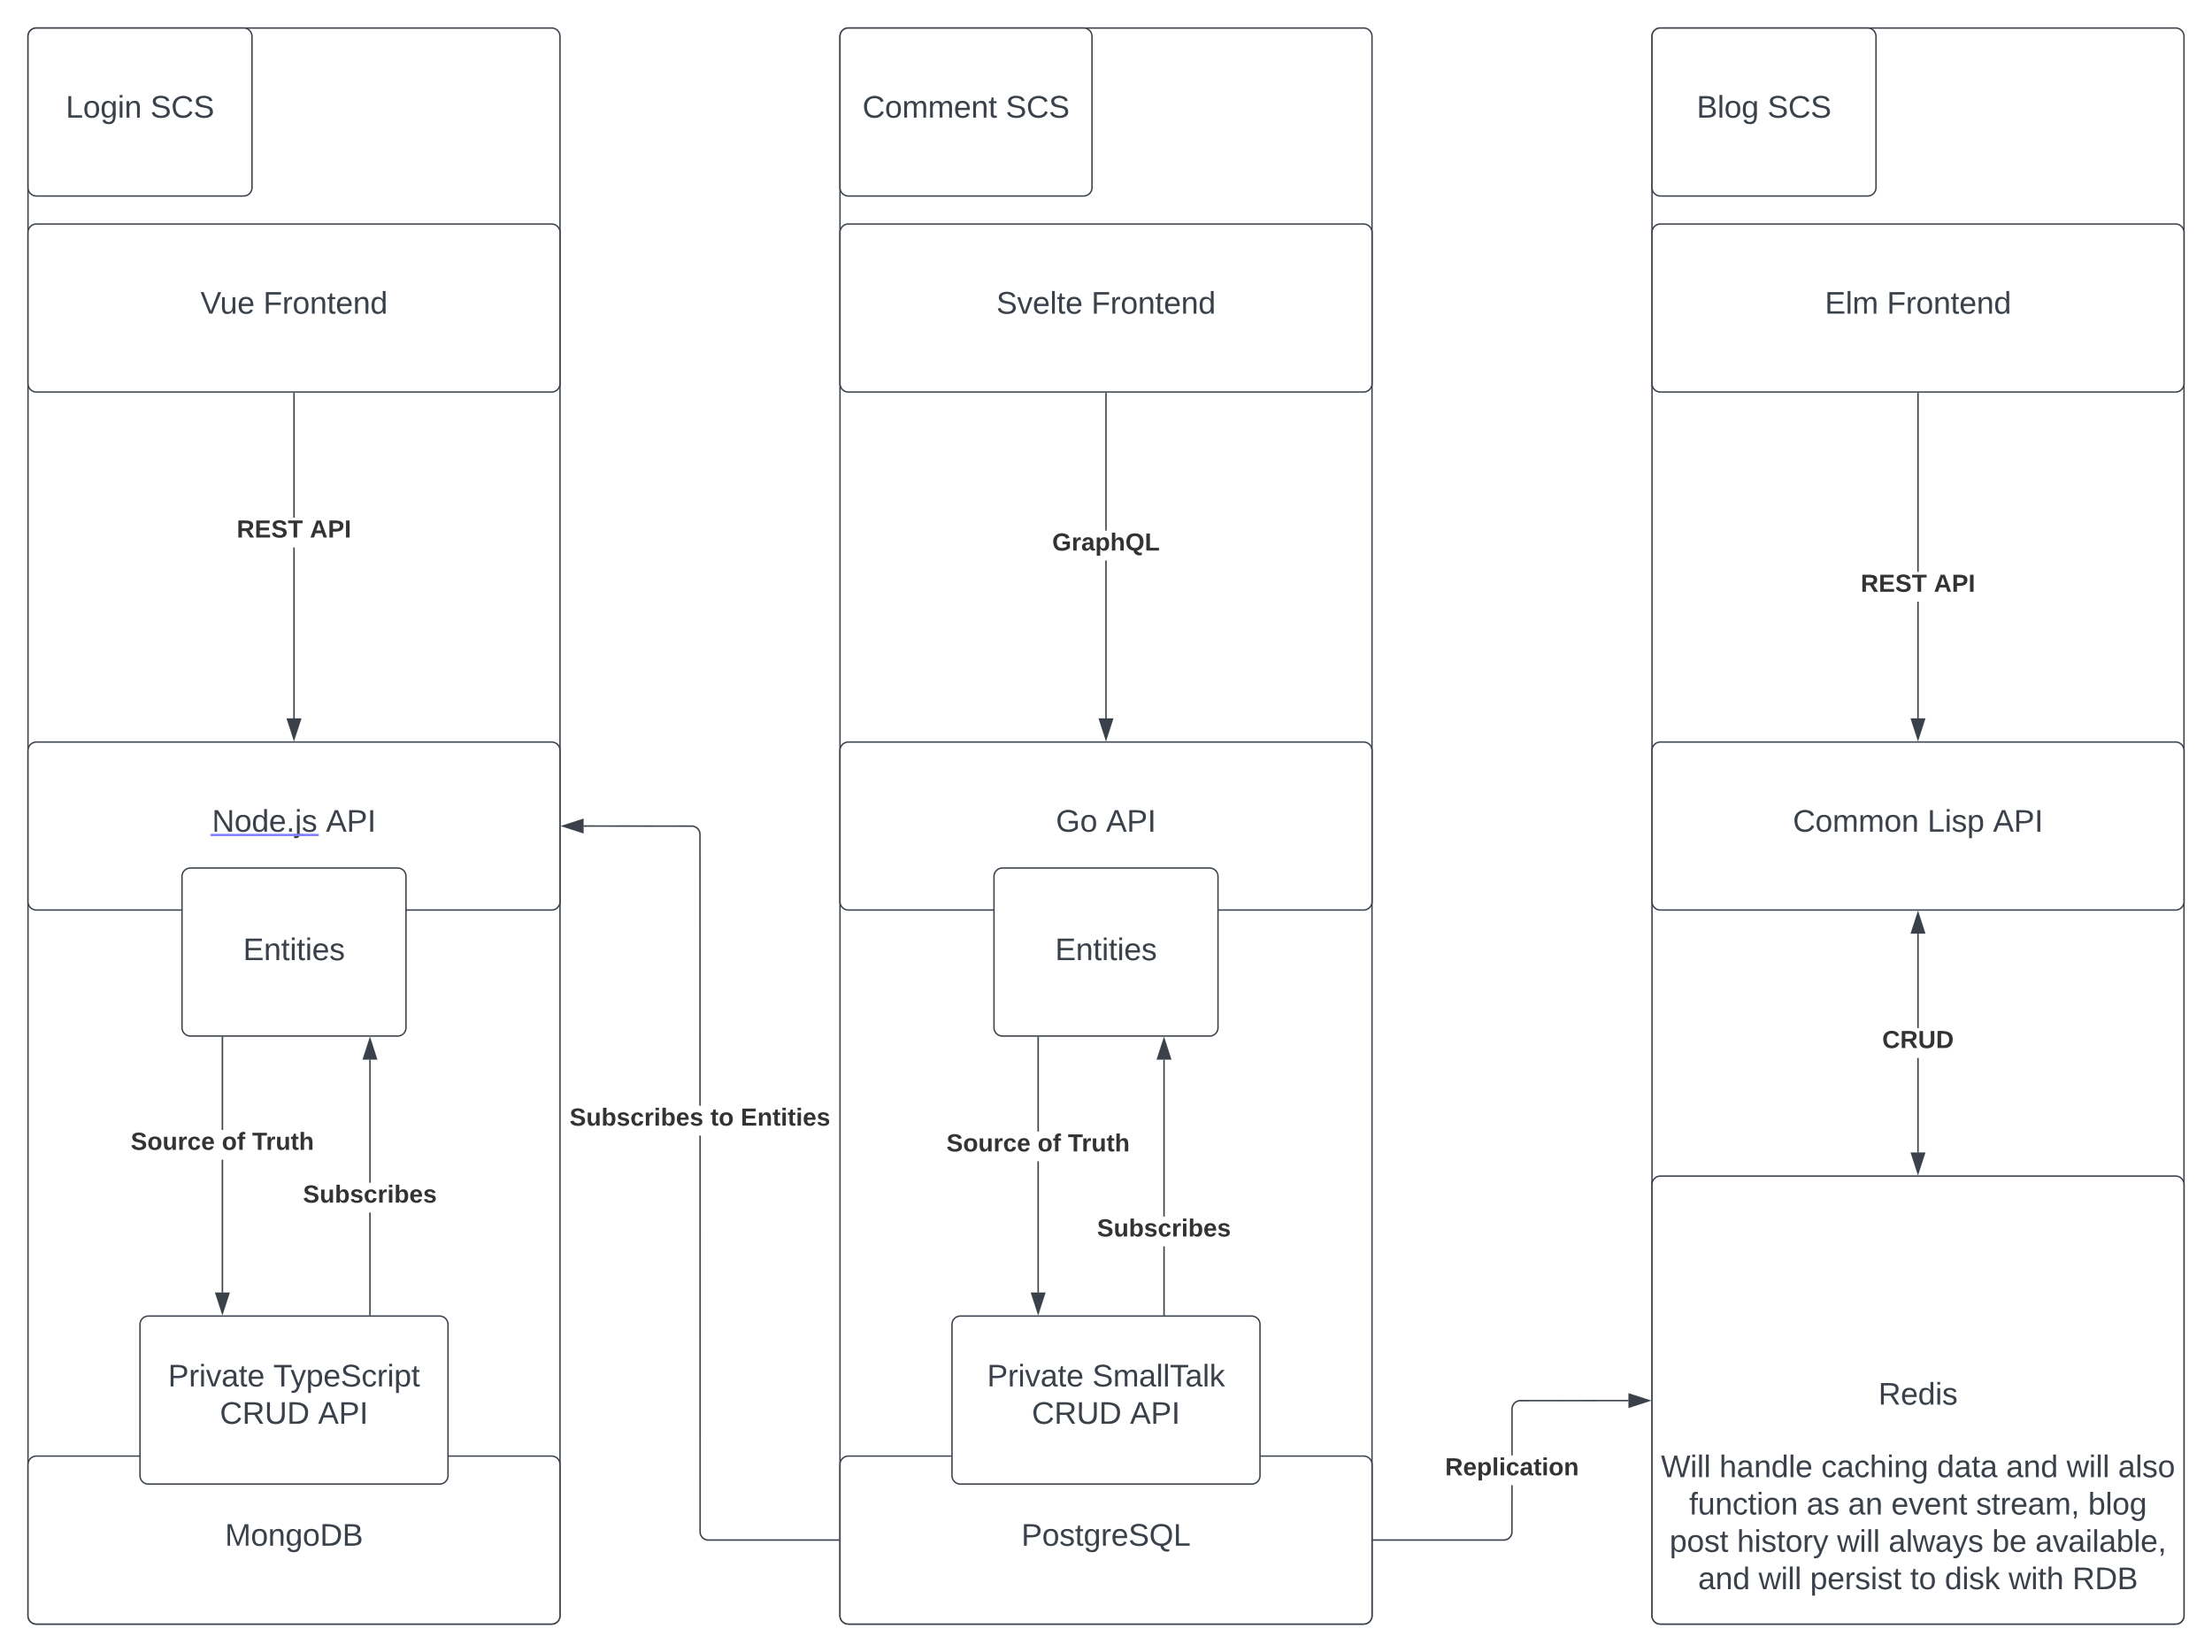 <svg xmlns="http://www.w3.org/2000/svg" xmlns:xlink="http://www.w3.org/1999/xlink" xmlns:lucid="lucid" width="1580" height="1180"><g transform="translate(-100 -80)" lucid:page-tab-id="0_0"><path d="M0 0h1760v1360H0z" fill="#fff"/><path d="M120 106a6 6 0 0 1 6-6h368a6 6 0 0 1 6 6v1128a6 6 0 0 1-6 6H126a6 6 0 0 1-6-6z" stroke="#3a414a" fill="#fff"/><path d="M120 106a6 6 0 0 1 6-6h148a6 6 0 0 1 6 6v108a6 6 0 0 1-6 6H126a6 6 0 0 1-6-6z" stroke="#3a414a" fill="#fff"/><use xlink:href="#a" transform="matrix(1,0,0,1,125,105) translate(21.975 59.028)"/><use xlink:href="#b" transform="matrix(1,0,0,1,125,105) translate(82.407 59.028)"/><path d="M1280 106a6 6 0 0 1 6-6h368a6 6 0 0 1 6 6v1128a6 6 0 0 1-6 6h-368a6 6 0 0 1-6-6z" stroke="#3a414a" fill="#fff"/><path d="M1280 106a6 6 0 0 1 6-6h148a6 6 0 0 1 6 6v108a6 6 0 0 1-6 6h-148a6 6 0 0 1-6-6z" stroke="#3a414a" fill="#fff"/><use xlink:href="#c" transform="matrix(1,0,0,1,1285,105) translate(26.914 59.028)"/><use xlink:href="#b" transform="matrix(1,0,0,1,1285,105) translate(77.469 59.028)"/><path d="M700 106a6 6 0 0 1 6-6h368a6 6 0 0 1 6 6v1128a6 6 0 0 1-6 6H706a6 6 0 0 1-6-6z" stroke="#3a414a" fill="#fff"/><path d="M700 106a6 6 0 0 1 6-6h168a6 6 0 0 1 6 6v108a6 6 0 0 1-6 6H706a6 6 0 0 1-6-6z" stroke="#3a414a" fill="#fff"/><use xlink:href="#d" transform="matrix(1,0,0,1,705,105) translate(11.049 59.028)"/><use xlink:href="#b" transform="matrix(1,0,0,1,705,105) translate(113.333 59.028)"/><path d="M120 246a6 6 0 0 1 6-6h368a6 6 0 0 1 6 6v108a6 6 0 0 1-6 6H126a6 6 0 0 1-6-6z" stroke="#3a414a" fill="#fff"/><use xlink:href="#e" transform="matrix(1,0,0,1,125,245) translate(118.179 59.028)"/><use xlink:href="#f" transform="matrix(1,0,0,1,125,245) translate(163.056 59.028)"/><path d="M1280 246a6 6 0 0 1 6-6h368a6 6 0 0 1 6 6v108a6 6 0 0 1-6 6h-368a6 6 0 0 1-6-6z" stroke="#3a414a" fill="#fff"/><use xlink:href="#g" transform="matrix(1,0,0,1,1285,245) translate(118.457 59.028)"/><use xlink:href="#h" transform="matrix(1,0,0,1,1285,245) translate(162.778 59.028)"/><path d="M700 246a6 6 0 0 1 6-6h368a6 6 0 0 1 6 6v108a6 6 0 0 1-6 6H706a6 6 0 0 1-6-6z" stroke="#3a414a" fill="#fff"/><use xlink:href="#i" transform="matrix(1,0,0,1,705,245) translate(106.698 59.028)"/><use xlink:href="#f" transform="matrix(1,0,0,1,705,245) translate(174.537 59.028)"/><path d="M120 616a6 6 0 0 1 6-6h368a6 6 0 0 1 6 6v108a6 6 0 0 1-6 6H126a6 6 0 0 1-6-6z" stroke="#3a414a" fill="#fff"/><use xlink:href="#j" transform="matrix(1,0,0,1,125,615) translate(126.42 59.028)"/><use xlink:href="#k" transform="matrix(1,0,0,1,125,615) translate(207.778 59.028)"/><g transform="matrix(1,0,0,1,125,615)"><a xlink:href="http://Node.js" target="_blank"><path class="lucid-link lucid-hotspot lucid-overlay-hotspot" fill-opacity="0" d="M126.42 41.25h59.2v26.67h-59.2z"/></a><a xlink:href="http://Node.js" target="_blank"><path class="lucid-link lucid-hotspot lucid-overlay-hotspot" fill-opacity="0" d="M185.62 41.25h4.88v26.67h-4.88z"/></a><a xlink:href="http://Node.js" target="_blank"><path class="lucid-link lucid-hotspot lucid-overlay-hotspot" fill-opacity="0" d="M190.5 41.25h11.1v26.67h-11.1z"/></a></g><path d="M1280 616a6 6 0 0 1 6-6h368a6 6 0 0 1 6 6v108a6 6 0 0 1-6 6h-368a6 6 0 0 1-6-6z" stroke="#3a414a" fill="#fff"/><use xlink:href="#l" transform="matrix(1,0,0,1,1285,615) translate(95.617 59.028)"/><use xlink:href="#m" transform="matrix(1,0,0,1,1285,615) translate(191.728 59.028)"/><use xlink:href="#k" transform="matrix(1,0,0,1,1285,615) translate(238.58 59.028)"/><path d="M700 616a6 6 0 0 1 6-6h368a6 6 0 0 1 6 6v108a6 6 0 0 1-6 6H706a6 6 0 0 1-6-6z" stroke="#3a414a" fill="#fff"/><use xlink:href="#n" transform="matrix(1,0,0,1,705,615) translate(149.198 59.028)"/><use xlink:href="#k" transform="matrix(1,0,0,1,705,615) translate(185 59.028)"/><path d="M1280 926a6 6 0 0 1 6-6h368a6 6 0 0 1 6 6v308a6 6 0 0 1-6 6h-368a6 6 0 0 1-6-6z" stroke="#3a414a" fill="#fff"/><use xlink:href="#o" transform="matrix(1,0,0,1,1285,925) translate(156.667 158.247)"/><path d="M120 1126a6 6 0 0 1 6-6h368a6 6 0 0 1 6 6v108a6 6 0 0 1-6 6H126a6 6 0 0 1-6-6z" stroke="#3a414a" fill="#fff"/><use xlink:href="#p" transform="matrix(1,0,0,1,125,1125) translate(135.679 59.028)"/><path d="M700 1126a6 6 0 0 1 6-6h368a6 6 0 0 1 6 6v108a6 6 0 0 1-6 6H706a6 6 0 0 1-6-6z" stroke="#3a414a" fill="#fff"/><use xlink:href="#q" transform="matrix(1,0,0,1,705,1125) translate(124.537 59.028)"/><path d="M230 706a6 6 0 0 1 6-6h148a6 6 0 0 1 6 6v108a6 6 0 0 1-6 6H236a6 6 0 0 1-6-6z" stroke="#3a414a" fill="#fff"/><use xlink:href="#r" transform="matrix(1,0,0,1,242,712) translate(31.642 53.778)"/><path d="M364.76 1019.02h-1v-72.95h1zm0-94.28h-1v-87.92h1z" stroke="#3a414a" stroke-width=".05" fill="#3a414a"/><path d="M364.76 1019.52h-1v-.52h1z" fill="#3a414a"/><path d="M364.78 1019.54h-1.05v-.56h1.05zm-1-.5v.45h.95v-.47z" stroke="#3a414a" stroke-width=".05" fill="#3a414a"/><path d="M368.9 836.32h-9.28l4.64-14.27z" fill="#3a414a"/><path d="M369.58 836.82h-10.64l5.32-16.38zm-9.27-1h7.9l-3.94-12.15z" stroke="#3a414a" stroke-width=".05" fill="#3a414a"/><use xlink:href="#s" transform="matrix(1,0,0,1,316.432,924.74) translate(0 14.222)"/><path d="M259.36 1003.17h-1v-94.8h1zm0-116.14h-1V821h1z" stroke="#3a414a" stroke-width=".05" fill="#3a414a"/><path d="M259.36 821h-1v-.5h1z" fill="#3a414a"/><path d="M259.38 821.03h-1.05v-.57h1.05zm-1-.52v.48h.95v-.47z" stroke="#3a414a" stroke-width=".05" fill="#3a414a"/><path d="M258.86 1017.94l-4.64-14.27h9.27z" fill="#3a414a"/><path d="M258.86 1019.55l-5.33-16.38h10.65zm-3.95-15.38l3.96 12.15 3.94-12.15z" stroke="#3a414a" stroke-width=".05" fill="#3a414a"/><use xlink:href="#t" transform="matrix(1,0,0,1,193.374,887.033) translate(0 14.222)"/><use xlink:href="#u" transform="matrix(1,0,0,1,193.374,887.033) translate(65.086 14.222)"/><use xlink:href="#v" transform="matrix(1,0,0,1,193.374,887.033) translate(86.716 14.222)"/><path d="M1470.5 903.15h-1v-67.48h1zm0-88.82h-1v-67.48h1z" stroke="#3a414a" stroke-width=".05" fill="#3a414a"/><path d="M1474.64 746.35h-9.28l4.64-14.27z" fill="#3a414a"/><path d="M1475.32 746.85h-10.64l5.32-16.4zm-9.27-1h7.9L1470 733.7z" stroke="#3a414a" stroke-width=".05" fill="#3a414a"/><path d="M1470 917.92l-4.64-14.27h9.28z" fill="#3a414a"/><path d="M1470 919.54l-5.32-16.4h10.64zm-3.95-15.4l3.95 12.16 3.95-12.15z" stroke="#3a414a" stroke-width=".05" fill="#3a414a"/><use xlink:href="#w" transform="matrix(1,0,0,1,1444.42,814.333) translate(0 14.222)"/><path d="M1280 1106a6 6 0 0 1 6-6h368a6 6 0 0 1 6 6v128a6 6 0 0 1-6 6h-368a6 6 0 0 1-6-6z" stroke="#000" stroke-opacity="0" fill="#fff" fill-opacity="0"/><use xlink:href="#x" transform="matrix(1,0,0,1,1285,1105) translate(1.389 30.059)"/><use xlink:href="#y" transform="matrix(1,0,0,1,1285,1105) translate(43.117 30.059)"/><use xlink:href="#z" transform="matrix(1,0,0,1,1285,1105) translate(115.895 30.059)"/><use xlink:href="#A" transform="matrix(1,0,0,1,1285,1105) translate(198.549 30.059)"/><use xlink:href="#B" transform="matrix(1,0,0,1,1285,1105) translate(247.932 30.059)"/><use xlink:href="#C" transform="matrix(1,0,0,1,1285,1105) translate(291.142 30.059)"/><use xlink:href="#D" transform="matrix(1,0,0,1,1285,1105) translate(327.932 30.059)"/><use xlink:href="#E" transform="matrix(1,0,0,1,1285,1105) translate(21.543 56.726)"/><use xlink:href="#F" transform="matrix(1,0,0,1,1285,1105) translate(105.432 56.726)"/><use xlink:href="#G" transform="matrix(1,0,0,1,1285,1105) translate(135.062 56.726)"/><use xlink:href="#H" transform="matrix(1,0,0,1,1285,1105) translate(165.926 56.726)"/><use xlink:href="#I" transform="matrix(1,0,0,1,1285,1105) translate(226.42 56.726)"/><use xlink:href="#J" transform="matrix(1,0,0,1,1285,1105) translate(306.543 56.726)"/><use xlink:href="#K" transform="matrix(1,0,0,1,1285,1105) translate(7.562 83.392)"/><use xlink:href="#L" transform="matrix(1,0,0,1,1285,1105) translate(55.71 83.392)"/><use xlink:href="#C" transform="matrix(1,0,0,1,1285,1105) translate(127.191 83.392)"/><use xlink:href="#M" transform="matrix(1,0,0,1,1285,1105) translate(163.981 83.392)"/><use xlink:href="#N" transform="matrix(1,0,0,1,1285,1105) translate(237.932 83.392)"/><use xlink:href="#O" transform="matrix(1,0,0,1,1285,1105) translate(268.796 83.392)"/><use xlink:href="#B" transform="matrix(1,0,0,1,1285,1105) translate(27.932 110.059)"/><use xlink:href="#C" transform="matrix(1,0,0,1,1285,1105) translate(71.142 110.059)"/><use xlink:href="#P" transform="matrix(1,0,0,1,1285,1105) translate(107.932 110.059)"/><use xlink:href="#Q" transform="matrix(1,0,0,1,1285,1105) translate(179.414 110.059)"/><use xlink:href="#R" transform="matrix(1,0,0,1,1285,1105) translate(204.105 110.059)"/><use xlink:href="#S" transform="matrix(1,0,0,1,1285,1105) translate(249.722 110.059)"/><use xlink:href="#T" transform="matrix(1,0,0,1,1285,1105) translate(295.278 110.059)"/><path d="M310.5 593.15h-1V471.03h1zm0-143.45h-1v-88.74h1z" stroke="#3a414a" stroke-width=".05" fill="#3a414a"/><path d="M310.5 360.98h-1v-.52h1z" fill="#3a414a"/><path d="M310.52 361h-1.04v-.56h1.04zm-1-.5v.45h.96v-.46z" stroke="#3a414a" stroke-width=".05" fill="#3a414a"/><path d="M310 607.92l-4.64-14.27h9.28z" fill="#3a414a"/><path d="M310 609.54l-5.32-16.4h10.64zm-3.95-15.4L310 606.3l3.95-12.15z" stroke="#3a414a" stroke-width=".05" fill="#3a414a"/><use xlink:href="#U" transform="matrix(1,0,0,1,269.086,449.696) translate(0 14.222)"/><use xlink:href="#V" transform="matrix(1,0,0,1,269.086,449.696) translate(52.247 14.222)"/><path d="M1470.5 593.15h-1v-83.37h1zm0-104.7h-1v-127.5h1z" stroke="#3a414a" stroke-width=".05" fill="#3a414a"/><path d="M1470.5 360.98h-1v-.52h1z" fill="#3a414a"/><path d="M1470.53 361h-1.06v-.56h1.06zm-1-.5v.45h.94v-.46z" stroke="#3a414a" stroke-width=".05" fill="#3a414a"/><path d="M1470 607.92l-4.64-14.27h9.28z" fill="#3a414a"/><path d="M1470 609.54l-5.32-16.4h10.64zm-3.95-15.4l3.95 12.16 3.95-12.15z" stroke="#3a414a" stroke-width=".05" fill="#3a414a"/><g><use xlink:href="#U" transform="matrix(1,0,0,1,1429.086,488.448) translate(0 14.222)"/><use xlink:href="#V" transform="matrix(1,0,0,1,1429.086,488.448) translate(52.247 14.222)"/></g><path d="M890.5 593.15h-1V480.33h1zm0-134.15h-1v-98.04h1z" stroke="#3a414a" stroke-width=".05" fill="#3a414a"/><path d="M890.5 360.98h-1v-.52h1z" fill="#3a414a"/><path d="M890.52 361h-1.04v-.56h1.04zm-1-.5v.45h.96v-.46z" stroke="#3a414a" stroke-width=".05" fill="#3a414a"/><path d="M890 607.92l-4.64-14.27h9.28z" fill="#3a414a"/><path d="M890 609.54l-5.32-16.4h10.64zm-3.95-15.4L890 606.3l3.95-12.15z" stroke="#3a414a" stroke-width=".05" fill="#3a414a"/><g><use xlink:href="#W" transform="matrix(1,0,0,1,851.556,458.997) translate(0 14.222)"/></g><path d="M810 706a6 6 0 0 1 6-6h148a6 6 0 0 1 6 6v108a6 6 0 0 1-6 6H816a6 6 0 0 1-6-6z" stroke="#3a414a" fill="#fff"/><g><use xlink:href="#r" transform="matrix(1,0,0,1,822,712) translate(31.642 53.778)"/></g><path d="M842.04 1003.17h-1V909.5h1zm0-115h-1V821h1z" stroke="#3a414a" stroke-width=".05" fill="#3a414a"/><path d="M842.04 821h-1v-.5h1z" fill="#3a414a"/><path d="M842.06 821.03H841v-.57h1.06zm-1-.52v.48h.95v-.47z" stroke="#3a414a" stroke-width=".05" fill="#3a414a"/><path d="M841.54 1017.94l-4.64-14.27h9.27z" fill="#3a414a"/><path d="M841.54 1019.55l-5.32-16.38h10.64zm-3.95-15.38l3.94 12.15 3.95-12.15z" stroke="#3a414a" stroke-width=".05" fill="#3a414a"/><g><use xlink:href="#t" transform="matrix(1,0,0,1,776.057,888.178) translate(0 14.222)"/><use xlink:href="#u" transform="matrix(1,0,0,1,776.057,888.178) translate(65.086 14.222)"/><use xlink:href="#v" transform="matrix(1,0,0,1,776.057,888.178) translate(86.716 14.222)"/></g><path d="M931.95 1019.02h-1v-48.77h1zm0-70.1h-1v-112.1h1z" stroke="#3a414a" stroke-width=".05" fill="#3a414a"/><path d="M931.95 1019.52h-1v-.5h1z" fill="#3a414a"/><path d="M931.97 1019.55h-1.05v-.57h1.05zm-1-.52v.47h.95v-.47z" stroke="#3a414a" stroke-width=".05" fill="#3a414a"/><path d="M936.08 836.33h-9.27l4.65-14.27z" fill="#3a414a"/><path d="M936.77 836.83h-10.65l5.33-16.4zm-9.27-1h7.9l-3.95-12.15z" stroke="#3a414a" stroke-width=".05" fill="#3a414a"/><g><use xlink:href="#s" transform="matrix(1,0,0,1,883.619,948.921) translate(0 14.222)"/></g><path d="M1180.44 1175l-.24 1-.4.95-.53.87-.66.78-.76.66-.87.53-.95.38-1 .24-1 .08h-93.06v-1H1174l.87-.07.84-.2.8-.33.75-.45.65-.56.56-.67.45-.73.34-.8.2-.82.03-34.02h1zm82.74-94.12l-78.05.07-.82.2-.78.33-.74.45-.65.56-.56.65-.46.73-.32.8-.2.84-.07.88v33.12h-1v-33.16l.1-1 .23-1 .4-.93.52-.87.67-.78.77-.66.86-.53.94-.4 1.02-.25 78.16-.07z" stroke="#3a414a" stroke-width=".05" fill="#3a414a"/><path d="M1080.98 1180.5h-.52v-1h.52z" fill="#3a414a"/><path d="M1081 1180.53h-.56v-1.06h.56zm-.5-1v.94h.45v-.94z" stroke="#3a414a" stroke-width=".05" fill="#3a414a"/><path d="M1277.95 1080.38l-14.27 4.64v-9.27z" fill="#3a414a"/><path d="M1279.56 1080.38l-16.38 5.32v-10.64zm-15.38 3.95l12.15-3.95-12.15-3.95z" stroke="#3a414a" stroke-width=".05" fill="#3a414a"/><g><use xlink:href="#X" transform="matrix(1,0,0,1,1132.236,1119.524) translate(0 14.222)"/></g><path d="M600.57 1174.88l.2.82.33.8.45.73.56.66.67.55.73.45.8.33.84.2.88.07h93.02v1h-93.06l-1-.08-1-.24-.93-.4-.87-.52-.78-.66-.66-.78-.53-.87-.38-.94-.25-1-.04-283.9h1zM595 669.58l1 .24.95.4.87.52.78.66.66.78.53.87.38.94.24.98.08 1 .03 193.78h-1l-.03-193.74-.07-.88-.2-.84-.33-.8-.45-.73-.56-.66-.67-.55-.73-.45-.8-.33-.82-.2-78.03-.07v-1z" stroke="#3a414a" stroke-width=".05" fill="#3a414a"/><path d="M699.54 1180.5h-.52v-1h.52z" fill="#3a414a"/><path d="M699.56 1180.53H699v-1.06h.56zm-.5-1v.94h.45v-.94z" stroke="#3a414a" stroke-width=".05" fill="#3a414a"/><path d="M516.35 674.64L502.08 670l14.27-4.64z" fill="#3a414a"/><path d="M516.85 675.32l-16.4-5.32 16.4-5.32zM503.7 670l12.15 3.95v-7.9z" stroke="#3a414a" stroke-width=".05" fill="#3a414a"/><g><use xlink:href="#Y" transform="matrix(1,0,0,1,506.864,869.758) translate(0 14.222)"/><use xlink:href="#Z" transform="matrix(1,0,0,1,506.864,869.758) translate(100.593 14.222)"/><use xlink:href="#aa" transform="matrix(1,0,0,1,506.864,869.758) translate(122.222 14.222)"/></g><path d="M200 1026a6 6 0 0 1 6-6h208a6 6 0 0 1 6 6v108a6 6 0 0 1-6 6H206a6 6 0 0 1-6-6z" stroke="#3a414a" fill="#fff"/><g><use xlink:href="#ab" transform="matrix(1,0,0,1,205,1025) translate(15.031 45.278)"/><use xlink:href="#ac" transform="matrix(1,0,0,1,205,1025) translate(90.216 45.278)"/><use xlink:href="#ad" transform="matrix(1,0,0,1,205,1025) translate(52.037 71.944)"/><use xlink:href="#ae" transform="matrix(1,0,0,1,205,1025) translate(122.16 71.944)"/></g><path d="M780 1026a6 6 0 0 1 6-6h208a6 6 0 0 1 6 6v108a6 6 0 0 1-6 6H786a6 6 0 0 1-6-6z" stroke="#3a414a" fill="#fff"/><g><use xlink:href="#ab" transform="matrix(1,0,0,1,785,1025) translate(20.031 45.278)"/><use xlink:href="#af" transform="matrix(1,0,0,1,785,1025) translate(95.216 45.278)"/><use xlink:href="#ad" transform="matrix(1,0,0,1,785,1025) translate(52.037 71.944)"/><use xlink:href="#ae" transform="matrix(1,0,0,1,785,1025) translate(122.16 71.944)"/></g><defs><path fill="#3a414a" d="M30 0v-248h33v221h125V0H30" id="ag"/><path fill="#3a414a" d="M100-194c62-1 85 37 85 99 1 63-27 99-86 99S16-35 15-95c0-66 28-99 85-99zM99-20c44 1 53-31 53-75 0-43-8-75-51-75s-53 32-53 75 10 74 51 75" id="ah"/><path fill="#3a414a" d="M177-190C167-65 218 103 67 71c-23-6-38-20-44-43l32-5c15 47 100 32 89-28v-30C133-14 115 1 83 1 29 1 15-40 15-95c0-56 16-97 71-98 29-1 48 16 59 35 1-10 0-23 2-32h30zM94-22c36 0 50-32 50-73 0-42-14-75-50-75-39 0-46 34-46 75s6 73 46 73" id="ai"/><path fill="#3a414a" d="M24-231v-30h32v30H24zM24 0v-190h32V0H24" id="aj"/><path fill="#3a414a" d="M117-194c89-4 53 116 60 194h-32v-121c0-31-8-49-39-48C34-167 62-67 57 0H25l-1-190h30c1 10-1 24 2 32 11-22 29-35 61-36" id="ak"/><g id="a"><use transform="matrix(0.062,0,0,0.062,0,0)" xlink:href="#ag"/><use transform="matrix(0.062,0,0,0.062,12.346,0)" xlink:href="#ah"/><use transform="matrix(0.062,0,0,0.062,24.691,0)" xlink:href="#ai"/><use transform="matrix(0.062,0,0,0.062,37.037,0)" xlink:href="#aj"/><use transform="matrix(0.062,0,0,0.062,41.914,0)" xlink:href="#ak"/></g><path fill="#3a414a" d="M185-189c-5-48-123-54-124 2 14 75 158 14 163 119 3 78-121 87-175 55-17-10-28-26-33-46l33-7c5 56 141 63 141-1 0-78-155-14-162-118-5-82 145-84 179-34 5 7 8 16 11 25" id="al"/><path fill="#3a414a" d="M212-179c-10-28-35-45-73-45-59 0-87 40-87 99 0 60 29 101 89 101 43 0 62-24 78-52l27 14C228-24 195 4 139 4 59 4 22-46 18-125c-6-104 99-153 187-111 19 9 31 26 39 46" id="am"/><g id="b"><use transform="matrix(0.062,0,0,0.062,0,0)" xlink:href="#al"/><use transform="matrix(0.062,0,0,0.062,14.815,0)" xlink:href="#am"/><use transform="matrix(0.062,0,0,0.062,30.802,0)" xlink:href="#al"/></g><path fill="#3a414a" d="M160-131c35 5 61 23 61 61C221 17 115-2 30 0v-248c76 3 177-17 177 60 0 33-19 50-47 57zm-97-11c50-1 110 9 110-42 0-47-63-36-110-37v79zm0 115c55-2 124 14 124-45 0-56-70-42-124-44v89" id="an"/><path fill="#3a414a" d="M24 0v-261h32V0H24" id="ao"/><g id="c"><use transform="matrix(0.062,0,0,0.062,0,0)" xlink:href="#an"/><use transform="matrix(0.062,0,0,0.062,14.815,0)" xlink:href="#ao"/><use transform="matrix(0.062,0,0,0.062,19.691,0)" xlink:href="#ah"/><use transform="matrix(0.062,0,0,0.062,32.037,0)" xlink:href="#ai"/></g><path fill="#3a414a" d="M210-169c-67 3-38 105-44 169h-31v-121c0-29-5-50-35-48C34-165 62-65 56 0H25l-1-190h30c1 10-1 24 2 32 10-44 99-50 107 0 11-21 27-35 58-36 85-2 47 119 55 194h-31v-121c0-29-5-49-35-48" id="ap"/><path fill="#3a414a" d="M100-194c63 0 86 42 84 106H49c0 40 14 67 53 68 26 1 43-12 49-29l28 8c-11 28-37 45-77 45C44 4 14-33 15-96c1-61 26-98 85-98zm52 81c6-60-76-77-97-28-3 7-6 17-6 28h103" id="aq"/><path fill="#3a414a" d="M59-47c-2 24 18 29 38 22v24C64 9 27 4 27-40v-127H5v-23h24l9-43h21v43h35v23H59v120" id="ar"/><g id="d"><use transform="matrix(0.062,0,0,0.062,0,0)" xlink:href="#am"/><use transform="matrix(0.062,0,0,0.062,15.988,0)" xlink:href="#ah"/><use transform="matrix(0.062,0,0,0.062,28.333,0)" xlink:href="#ap"/><use transform="matrix(0.062,0,0,0.062,46.79,0)" xlink:href="#ap"/><use transform="matrix(0.062,0,0,0.062,65.247,0)" xlink:href="#aq"/><use transform="matrix(0.062,0,0,0.062,77.593,0)" xlink:href="#ak"/><use transform="matrix(0.062,0,0,0.062,89.938,0)" xlink:href="#ar"/></g><path fill="#3a414a" d="M137 0h-34L2-248h35l83 218 83-218h36" id="as"/><path fill="#3a414a" d="M84 4C-5 8 30-112 23-190h32v120c0 31 7 50 39 49 72-2 45-101 50-169h31l1 190h-30c-1-10 1-25-2-33-11 22-28 36-60 37" id="at"/><g id="e"><use transform="matrix(0.062,0,0,0.062,0,0)" xlink:href="#as"/><use transform="matrix(0.062,0,0,0.062,14.012,0)" xlink:href="#at"/><use transform="matrix(0.062,0,0,0.062,26.358,0)" xlink:href="#aq"/></g><path fill="#3a414a" d="M63-220v92h138v28H63V0H30v-248h175v28H63" id="au"/><path fill="#3a414a" d="M114-163C36-179 61-72 57 0H25l-1-190h30c1 12-1 29 2 39 6-27 23-49 58-41v29" id="av"/><path fill="#3a414a" d="M85-194c31 0 48 13 60 33l-1-100h32l1 261h-30c-2-10 0-23-3-31C134-8 116 4 85 4 32 4 16-35 15-94c0-66 23-100 70-100zm9 24c-40 0-46 34-46 75 0 40 6 74 45 74 42 0 51-32 51-76 0-42-9-74-50-73" id="aw"/><g id="f"><use transform="matrix(0.062,0,0,0.062,0,0)" xlink:href="#au"/><use transform="matrix(0.062,0,0,0.062,13.519,0)" xlink:href="#av"/><use transform="matrix(0.062,0,0,0.062,20.864,0)" xlink:href="#ah"/><use transform="matrix(0.062,0,0,0.062,33.21,0)" xlink:href="#ak"/><use transform="matrix(0.062,0,0,0.062,45.556,0)" xlink:href="#ar"/><use transform="matrix(0.062,0,0,0.062,51.728,0)" xlink:href="#aq"/><use transform="matrix(0.062,0,0,0.062,64.074,0)" xlink:href="#ak"/><use transform="matrix(0.062,0,0,0.062,76.42,0)" xlink:href="#aw"/></g><path fill="#3a414a" d="M30 0v-248h187v28H63v79h144v27H63v87h162V0H30" id="ax"/><g id="g"><use transform="matrix(0.062,0,0,0.062,0,0)" xlink:href="#ax"/><use transform="matrix(0.062,0,0,0.062,14.815,0)" xlink:href="#ao"/><use transform="matrix(0.062,0,0,0.062,19.691,0)" xlink:href="#ap"/></g><g id="h"><use transform="matrix(0.062,0,0,0.062,0,0)" xlink:href="#au"/><use transform="matrix(0.062,0,0,0.062,13.519,0)" xlink:href="#av"/><use transform="matrix(0.062,0,0,0.062,20.864,0)" xlink:href="#ah"/><use transform="matrix(0.062,0,0,0.062,33.21,0)" xlink:href="#ak"/><use transform="matrix(0.062,0,0,0.062,45.556,0)" xlink:href="#ar"/><use transform="matrix(0.062,0,0,0.062,51.728,0)" xlink:href="#aq"/><use transform="matrix(0.062,0,0,0.062,64.074,0)" xlink:href="#ak"/><use transform="matrix(0.062,0,0,0.062,76.42,0)" xlink:href="#aw"/></g><path fill="#3a414a" d="M108 0H70L1-190h34L89-25l56-165h34" id="ay"/><g id="i"><use transform="matrix(0.062,0,0,0.062,0,0)" xlink:href="#al"/><use transform="matrix(0.062,0,0,0.062,14.815,0)" xlink:href="#ay"/><use transform="matrix(0.062,0,0,0.062,25.926,0)" xlink:href="#aq"/><use transform="matrix(0.062,0,0,0.062,38.272,0)" xlink:href="#ao"/><use transform="matrix(0.062,0,0,0.062,43.148,0)" xlink:href="#ar"/><use transform="matrix(0.062,0,0,0.062,49.321,0)" xlink:href="#aq"/></g><path fill="#3a414a" d="M190 0L58-211 59 0H30v-248h39L202-35l-2-213h31V0h-41" id="az"/><path fill="#3a414a" d="M33 0v-38h34V0H33" id="aA"/><path fill="#3a414a" d="M24-231v-30h32v30H24zM-9 49c24 4 33-6 33-30v-209h32V24c2 40-23 58-65 49V49" id="aB"/><path fill="#3a414a" d="M135-143c-3-34-86-38-87 0 15 53 115 12 119 90S17 21 10-45l28-5c4 36 97 45 98 0-10-56-113-15-118-90-4-57 82-63 122-42 12 7 21 19 24 35" id="aC"/><g id="j"><use transform="matrix(0.062,0,0,0.062,0,0)" xlink:href="#az"/><use transform="matrix(0.062,0,0,0.062,15.988,0)" xlink:href="#ah"/><use transform="matrix(0.062,0,0,0.062,28.333,0)" xlink:href="#aw"/><use transform="matrix(0.062,0,0,0.062,40.679,0)" xlink:href="#aq"/><use transform="matrix(0.062,0,0,0.062,53.025,0)" xlink:href="#aA"/><path fill="#8080ff" d="M-1.1 1.54h61.4v1.63H-1.1z"/><use transform="matrix(0.062,0,0,0.062,59.198,0)" xlink:href="#aB"/><path fill="#8080ff" d="M58.1 1.54h7.1v1.63h-7.1z"/><use transform="matrix(0.062,0,0,0.062,64.074,0)" xlink:href="#aC"/><path fill="#8080ff" d="M62.96 1.54H76.3v1.63H62.95z"/></g><path fill="#3a414a" d="M205 0l-28-72H64L36 0H1l101-248h38L239 0h-34zm-38-99l-47-123c-12 45-31 82-46 123h93" id="aD"/><path fill="#3a414a" d="M30-248c87 1 191-15 191 75 0 78-77 80-158 76V0H30v-248zm33 125c57 0 124 11 124-50 0-59-68-47-124-48v98" id="aE"/><path fill="#3a414a" d="M33 0v-248h34V0H33" id="aF"/><g id="k"><use transform="matrix(0.062,0,0,0.062,0,0)" xlink:href="#aD"/><use transform="matrix(0.062,0,0,0.062,14.815,0)" xlink:href="#aE"/><use transform="matrix(0.062,0,0,0.062,29.63,0)" xlink:href="#aF"/></g><g id="l"><use transform="matrix(0.062,0,0,0.062,0,0)" xlink:href="#am"/><use transform="matrix(0.062,0,0,0.062,15.988,0)" xlink:href="#ah"/><use transform="matrix(0.062,0,0,0.062,28.333,0)" xlink:href="#ap"/><use transform="matrix(0.062,0,0,0.062,46.79,0)" xlink:href="#ap"/><use transform="matrix(0.062,0,0,0.062,65.247,0)" xlink:href="#ah"/><use transform="matrix(0.062,0,0,0.062,77.593,0)" xlink:href="#ak"/></g><path fill="#3a414a" d="M115-194c55 1 70 41 70 98S169 2 115 4C84 4 66-9 55-30l1 105H24l-1-265h31l2 30c10-21 28-34 59-34zm-8 174c40 0 45-34 45-75s-6-73-45-74c-42 0-51 32-51 76 0 43 10 73 51 73" id="aG"/><g id="m"><use transform="matrix(0.062,0,0,0.062,0,0)" xlink:href="#ag"/><use transform="matrix(0.062,0,0,0.062,12.346,0)" xlink:href="#aj"/><use transform="matrix(0.062,0,0,0.062,17.222,0)" xlink:href="#aC"/><use transform="matrix(0.062,0,0,0.062,28.333,0)" xlink:href="#aG"/></g><path fill="#3a414a" d="M143 4C61 4 22-44 18-125c-5-107 100-154 193-111 17 8 29 25 37 43l-32 9c-13-25-37-40-76-40-61 0-88 39-88 99 0 61 29 100 91 101 35 0 62-11 79-27v-45h-74v-28h105v86C228-13 192 4 143 4" id="aH"/><g id="n"><use transform="matrix(0.062,0,0,0.062,0,0)" xlink:href="#aH"/><use transform="matrix(0.062,0,0,0.062,17.284,0)" xlink:href="#ah"/></g><path fill="#3a414a" d="M233-177c-1 41-23 64-60 70L243 0h-38l-65-103H63V0H30v-248c88 3 205-21 203 71zM63-129c60-2 137 13 137-47 0-61-80-42-137-45v92" id="aI"/><g id="o"><use transform="matrix(0.062,0,0,0.062,0,0)" xlink:href="#aI"/><use transform="matrix(0.062,0,0,0.062,15.988,0)" xlink:href="#aq"/><use transform="matrix(0.062,0,0,0.062,28.333,0)" xlink:href="#aw"/><use transform="matrix(0.062,0,0,0.062,40.679,0)" xlink:href="#aj"/><use transform="matrix(0.062,0,0,0.062,45.556,0)" xlink:href="#aC"/></g><path fill="#3a414a" d="M240 0l2-218c-23 76-54 145-80 218h-23L58-218 59 0H30v-248h44l77 211c21-75 51-140 76-211h43V0h-30" id="aJ"/><path fill="#3a414a" d="M30-248c118-7 216 8 213 122C240-48 200 0 122 0H30v-248zM63-27c89 8 146-16 146-99s-60-101-146-95v194" id="aK"/><g id="p"><use transform="matrix(0.062,0,0,0.062,0,0)" xlink:href="#aJ"/><use transform="matrix(0.062,0,0,0.062,18.457,0)" xlink:href="#ah"/><use transform="matrix(0.062,0,0,0.062,30.802,0)" xlink:href="#ak"/><use transform="matrix(0.062,0,0,0.062,43.148,0)" xlink:href="#ai"/><use transform="matrix(0.062,0,0,0.062,55.494,0)" xlink:href="#ah"/><use transform="matrix(0.062,0,0,0.062,67.84,0)" xlink:href="#aK"/><use transform="matrix(0.062,0,0,0.062,83.827,0)" xlink:href="#an"/></g><path fill="#3a414a" d="M140-251c81 0 123 46 123 126C263-53 228-8 163 1c7 30 30 48 69 40v23c-55 16-95-15-103-61C56-3 17-48 17-125c0-80 42-126 123-126zm0 227c63 0 89-41 89-101s-29-99-89-99c-61 0-89 39-89 99S79-25 140-24" id="aL"/><g id="q"><use transform="matrix(0.062,0,0,0.062,0,0)" xlink:href="#aE"/><use transform="matrix(0.062,0,0,0.062,14.815,0)" xlink:href="#ah"/><use transform="matrix(0.062,0,0,0.062,27.16,0)" xlink:href="#aC"/><use transform="matrix(0.062,0,0,0.062,38.272,0)" xlink:href="#ar"/><use transform="matrix(0.062,0,0,0.062,44.444,0)" xlink:href="#ai"/><use transform="matrix(0.062,0,0,0.062,56.79,0)" xlink:href="#av"/><use transform="matrix(0.062,0,0,0.062,64.136,0)" xlink:href="#aq"/><use transform="matrix(0.062,0,0,0.062,76.481,0)" xlink:href="#al"/><use transform="matrix(0.062,0,0,0.062,91.296,0)" xlink:href="#aL"/><use transform="matrix(0.062,0,0,0.062,108.58,0)" xlink:href="#ag"/></g><g id="r"><use transform="matrix(0.062,0,0,0.062,0,0)" xlink:href="#ax"/><use transform="matrix(0.062,0,0,0.062,14.815,0)" xlink:href="#ak"/><use transform="matrix(0.062,0,0,0.062,27.16,0)" xlink:href="#ar"/><use transform="matrix(0.062,0,0,0.062,33.333,0)" xlink:href="#aj"/><use transform="matrix(0.062,0,0,0.062,38.21,0)" xlink:href="#ar"/><use transform="matrix(0.062,0,0,0.062,44.383,0)" xlink:href="#aj"/><use transform="matrix(0.062,0,0,0.062,49.259,0)" xlink:href="#aq"/><use transform="matrix(0.062,0,0,0.062,61.605,0)" xlink:href="#aC"/></g><path fill="#333" d="M169-182c-1-43-94-46-97-3 18 66 151 10 154 114 3 95-165 93-204 36-6-8-10-19-12-30l50-8c3 46 112 56 116 5-17-69-150-10-154-114-4-87 153-88 188-35 5 8 8 18 10 28" id="aM"/><path fill="#333" d="M85 4C-2 5 27-109 22-190h50c7 57-23 150 33 157 60-5 35-97 40-157h50l1 190h-47c-2-12 1-28-3-38-12 25-28 42-61 42" id="aN"/><path fill="#333" d="M135-194c52 0 70 43 70 98 0 56-19 99-73 100-30 1-46-15-58-35L72 0H24l1-261h50v104c11-23 29-37 60-37zM114-30c31 0 40-27 40-66 0-37-7-63-39-63s-41 28-41 65c0 36 8 64 40 64" id="aO"/><path fill="#333" d="M137-138c1-29-70-34-71-4 15 46 118 7 119 86 1 83-164 76-172 9l43-7c4 19 20 25 44 25 33 8 57-30 24-41C81-84 22-81 20-136c-2-80 154-74 161-7" id="aP"/><path fill="#333" d="M190-63c-7 42-38 67-86 67-59 0-84-38-90-98-12-110 154-137 174-36l-49 2c-2-19-15-32-35-32-30 0-35 28-38 64-6 74 65 87 74 30" id="aQ"/><path fill="#333" d="M135-150c-39-12-60 13-60 57V0H25l-1-190h47c2 13-1 29 3 40 6-28 27-53 61-41v41" id="aR"/><path fill="#333" d="M25-224v-37h50v37H25zM25 0v-190h50V0H25" id="aS"/><path fill="#333" d="M185-48c-13 30-37 53-82 52C43 2 14-33 14-96s30-98 90-98c62 0 83 45 84 108H66c0 31 8 55 39 56 18 0 30-7 34-22zm-45-69c5-46-57-63-70-21-2 6-4 13-4 21h74" id="aT"/><g id="s"><use transform="matrix(0.049,0,0,0.049,0,0)" xlink:href="#aM"/><use transform="matrix(0.049,0,0,0.049,11.852,0)" xlink:href="#aN"/><use transform="matrix(0.049,0,0,0.049,22.667,0)" xlink:href="#aO"/><use transform="matrix(0.049,0,0,0.049,33.481,0)" xlink:href="#aP"/><use transform="matrix(0.049,0,0,0.049,43.358,0)" xlink:href="#aQ"/><use transform="matrix(0.049,0,0,0.049,53.235,0)" xlink:href="#aR"/><use transform="matrix(0.049,0,0,0.049,60.148,0)" xlink:href="#aS"/><use transform="matrix(0.049,0,0,0.049,65.086,0)" xlink:href="#aO"/><use transform="matrix(0.049,0,0,0.049,75.901,0)" xlink:href="#aT"/><use transform="matrix(0.049,0,0,0.049,85.778,0)" xlink:href="#aP"/></g><path fill="#333" d="M110-194c64 0 96 36 96 99 0 64-35 99-97 99-61 0-95-36-95-99 0-62 34-99 96-99zm-1 164c35 0 45-28 45-65 0-40-10-65-43-65-34 0-45 26-45 65 0 36 10 65 43 65" id="aU"/><g id="t"><use transform="matrix(0.049,0,0,0.049,0,0)" xlink:href="#aM"/><use transform="matrix(0.049,0,0,0.049,11.852,0)" xlink:href="#aU"/><use transform="matrix(0.049,0,0,0.049,22.667,0)" xlink:href="#aN"/><use transform="matrix(0.049,0,0,0.049,33.481,0)" xlink:href="#aR"/><use transform="matrix(0.049,0,0,0.049,40.395,0)" xlink:href="#aQ"/><use transform="matrix(0.049,0,0,0.049,50.272,0)" xlink:href="#aT"/></g><path fill="#333" d="M121-226c-27-7-43 5-38 36h38v33H83V0H34v-157H6v-33h28c-9-59 32-81 87-68v32" id="aV"/><g id="u"><use transform="matrix(0.049,0,0,0.049,0,0)" xlink:href="#aU"/><use transform="matrix(0.049,0,0,0.049,10.815,0)" xlink:href="#aV"/></g><path fill="#333" d="M136-208V0H84v-208H4v-40h212v40h-80" id="aW"/><path fill="#333" d="M115-3C79 11 28 4 28-45v-112H4v-33h27l15-45h31v45h36v33H77v99c-1 23 16 31 38 25v30" id="aX"/><path fill="#333" d="M114-157C55-157 80-60 75 0H25v-261h50l-1 109c12-26 28-41 61-42 86-1 58 113 63 194h-50c-7-57 23-157-34-157" id="aY"/><g id="v"><use transform="matrix(0.049,0,0,0.049,0,0)" xlink:href="#aW"/><use transform="matrix(0.049,0,0,0.049,9.827,0)" xlink:href="#aR"/><use transform="matrix(0.049,0,0,0.049,16.741,0)" xlink:href="#aN"/><use transform="matrix(0.049,0,0,0.049,27.556,0)" xlink:href="#aX"/><use transform="matrix(0.049,0,0,0.049,33.432,0)" xlink:href="#aY"/></g><path fill="#333" d="M67-125c0 53 21 87 73 88 37 1 54-22 65-47l45 17C233-25 199 4 140 4 58 4 20-42 15-125 8-235 124-281 211-232c18 10 29 29 36 50l-46 12c-8-25-30-41-62-41-52 0-71 34-72 86" id="aZ"/><path fill="#333" d="M240-174c0 40-23 61-54 70L253 0h-59l-57-94H76V0H24v-248c93 4 217-23 216 74zM76-134c48-2 112 12 112-38 0-48-66-32-112-35v73" id="ba"/><path fill="#333" d="M238-95c0 69-44 99-111 99C63 4 22-25 22-93v-155h51v151c-1 38 19 59 55 60 90 1 49-130 58-211h52v153" id="bb"/><path fill="#333" d="M24-248c120-7 223 5 221 122C244-46 201 0 124 0H24v-248zM76-40c74 7 117-18 117-86 0-67-45-88-117-82v168" id="bc"/><g id="w"><use transform="matrix(0.049,0,0,0.049,0,0)" xlink:href="#aZ"/><use transform="matrix(0.049,0,0,0.049,12.79,0)" xlink:href="#ba"/><use transform="matrix(0.049,0,0,0.049,25.58,0)" xlink:href="#bb"/><use transform="matrix(0.049,0,0,0.049,38.37,0)" xlink:href="#bc"/></g><path fill="#3a414a" d="M266 0h-40l-56-210L115 0H75L2-248h35L96-30l15-64 43-154h32l59 218 59-218h35" id="bd"/><g id="x"><use transform="matrix(0.062,0,0,0.062,0,0)" xlink:href="#bd"/><use transform="matrix(0.062,0,0,0.062,20.926,0)" xlink:href="#aj"/><use transform="matrix(0.062,0,0,0.062,25.802,0)" xlink:href="#ao"/><use transform="matrix(0.062,0,0,0.062,30.679,0)" xlink:href="#ao"/></g><path fill="#3a414a" d="M106-169C34-169 62-67 57 0H25v-261h32l-1 103c12-21 28-36 61-36 89 0 53 116 60 194h-32v-121c2-32-8-49-39-48" id="be"/><path fill="#3a414a" d="M141-36C126-15 110 5 73 4 37 3 15-17 15-53c-1-64 63-63 125-63 3-35-9-54-41-54-24 1-41 7-42 31l-33-3c5-37 33-52 76-52 45 0 72 20 72 64v82c-1 20 7 32 28 27v20c-31 9-61-2-59-35zM48-53c0 20 12 33 32 33 41-3 63-29 60-74-43 2-92-5-92 41" id="bf"/><g id="y"><use transform="matrix(0.062,0,0,0.062,0,0)" xlink:href="#be"/><use transform="matrix(0.062,0,0,0.062,12.346,0)" xlink:href="#bf"/><use transform="matrix(0.062,0,0,0.062,24.691,0)" xlink:href="#ak"/><use transform="matrix(0.062,0,0,0.062,37.037,0)" xlink:href="#aw"/><use transform="matrix(0.062,0,0,0.062,49.383,0)" xlink:href="#ao"/><use transform="matrix(0.062,0,0,0.062,54.259,0)" xlink:href="#aq"/></g><path fill="#3a414a" d="M96-169c-40 0-48 33-48 73s9 75 48 75c24 0 41-14 43-38l32 2c-6 37-31 61-74 61-59 0-76-41-82-99-10-93 101-131 147-64 4 7 5 14 7 22l-32 3c-4-21-16-35-41-35" id="bg"/><g id="z"><use transform="matrix(0.062,0,0,0.062,0,0)" xlink:href="#bg"/><use transform="matrix(0.062,0,0,0.062,11.111,0)" xlink:href="#bf"/><use transform="matrix(0.062,0,0,0.062,23.457,0)" xlink:href="#bg"/><use transform="matrix(0.062,0,0,0.062,34.568,0)" xlink:href="#be"/><use transform="matrix(0.062,0,0,0.062,46.914,0)" xlink:href="#aj"/><use transform="matrix(0.062,0,0,0.062,51.79,0)" xlink:href="#ak"/><use transform="matrix(0.062,0,0,0.062,64.136,0)" xlink:href="#ai"/></g><g id="A"><use transform="matrix(0.062,0,0,0.062,0,0)" xlink:href="#aw"/><use transform="matrix(0.062,0,0,0.062,12.346,0)" xlink:href="#bf"/><use transform="matrix(0.062,0,0,0.062,24.691,0)" xlink:href="#ar"/><use transform="matrix(0.062,0,0,0.062,30.864,0)" xlink:href="#bf"/></g><g id="B"><use transform="matrix(0.062,0,0,0.062,0,0)" xlink:href="#bf"/><use transform="matrix(0.062,0,0,0.062,12.346,0)" xlink:href="#ak"/><use transform="matrix(0.062,0,0,0.062,24.691,0)" xlink:href="#aw"/></g><path fill="#3a414a" d="M206 0h-36l-40-164L89 0H53L-1-190h32L70-26l43-164h34l41 164 42-164h31" id="bh"/><g id="C"><use transform="matrix(0.062,0,0,0.062,0,0)" xlink:href="#bh"/><use transform="matrix(0.062,0,0,0.062,15.988,0)" xlink:href="#aj"/><use transform="matrix(0.062,0,0,0.062,20.864,0)" xlink:href="#ao"/><use transform="matrix(0.062,0,0,0.062,25.741,0)" xlink:href="#ao"/></g><g id="D"><use transform="matrix(0.062,0,0,0.062,0,0)" xlink:href="#bf"/><use transform="matrix(0.062,0,0,0.062,12.346,0)" xlink:href="#ao"/><use transform="matrix(0.062,0,0,0.062,17.222,0)" xlink:href="#aC"/><use transform="matrix(0.062,0,0,0.062,28.333,0)" xlink:href="#ah"/></g><path fill="#3a414a" d="M101-234c-31-9-42 10-38 44h38v23H63V0H32v-167H5v-23h27c-7-52 17-82 69-68v24" id="bi"/><g id="E"><use transform="matrix(0.062,0,0,0.062,0,0)" xlink:href="#bi"/><use transform="matrix(0.062,0,0,0.062,6.173,0)" xlink:href="#at"/><use transform="matrix(0.062,0,0,0.062,18.519,0)" xlink:href="#ak"/><use transform="matrix(0.062,0,0,0.062,30.864,0)" xlink:href="#bg"/><use transform="matrix(0.062,0,0,0.062,41.975,0)" xlink:href="#ar"/><use transform="matrix(0.062,0,0,0.062,48.148,0)" xlink:href="#aj"/><use transform="matrix(0.062,0,0,0.062,53.025,0)" xlink:href="#ah"/><use transform="matrix(0.062,0,0,0.062,65.37,0)" xlink:href="#ak"/></g><g id="F"><use transform="matrix(0.062,0,0,0.062,0,0)" xlink:href="#bf"/><use transform="matrix(0.062,0,0,0.062,12.346,0)" xlink:href="#aC"/></g><g id="G"><use transform="matrix(0.062,0,0,0.062,0,0)" xlink:href="#bf"/><use transform="matrix(0.062,0,0,0.062,12.346,0)" xlink:href="#ak"/></g><g id="H"><use transform="matrix(0.062,0,0,0.062,0,0)" xlink:href="#aq"/><use transform="matrix(0.062,0,0,0.062,12.346,0)" xlink:href="#ay"/><use transform="matrix(0.062,0,0,0.062,23.457,0)" xlink:href="#aq"/><use transform="matrix(0.062,0,0,0.062,35.802,0)" xlink:href="#ak"/><use transform="matrix(0.062,0,0,0.062,48.148,0)" xlink:href="#ar"/></g><path fill="#3a414a" d="M68-38c1 34 0 65-14 84H32c9-13 17-26 17-46H33v-38h35" id="bj"/><g id="I"><use transform="matrix(0.062,0,0,0.062,0,0)" xlink:href="#aC"/><use transform="matrix(0.062,0,0,0.062,11.111,0)" xlink:href="#ar"/><use transform="matrix(0.062,0,0,0.062,17.284,0)" xlink:href="#av"/><use transform="matrix(0.062,0,0,0.062,24.63,0)" xlink:href="#aq"/><use transform="matrix(0.062,0,0,0.062,36.975,0)" xlink:href="#bf"/><use transform="matrix(0.062,0,0,0.062,49.321,0)" xlink:href="#ap"/><use transform="matrix(0.062,0,0,0.062,67.778,0)" xlink:href="#bj"/></g><path fill="#3a414a" d="M115-194c53 0 69 39 70 98 0 66-23 100-70 100C84 3 66-7 56-30L54 0H23l1-261h32v101c10-23 28-34 59-34zm-8 174c40 0 45-34 45-75 0-40-5-75-45-74-42 0-51 32-51 76 0 43 10 73 51 73" id="bk"/><g id="J"><use transform="matrix(0.062,0,0,0.062,0,0)" xlink:href="#bk"/><use transform="matrix(0.062,0,0,0.062,12.346,0)" xlink:href="#ao"/><use transform="matrix(0.062,0,0,0.062,17.222,0)" xlink:href="#ah"/><use transform="matrix(0.062,0,0,0.062,29.568,0)" xlink:href="#ai"/></g><g id="K"><use transform="matrix(0.062,0,0,0.062,0,0)" xlink:href="#aG"/><use transform="matrix(0.062,0,0,0.062,12.346,0)" xlink:href="#ah"/><use transform="matrix(0.062,0,0,0.062,24.691,0)" xlink:href="#aC"/><use transform="matrix(0.062,0,0,0.062,35.802,0)" xlink:href="#ar"/></g><path fill="#3a414a" d="M179-190L93 31C79 59 56 82 12 73V49c39 6 53-20 64-50L1-190h34L92-34l54-156h33" id="bl"/><g id="L"><use transform="matrix(0.062,0,0,0.062,0,0)" xlink:href="#be"/><use transform="matrix(0.062,0,0,0.062,12.346,0)" xlink:href="#aj"/><use transform="matrix(0.062,0,0,0.062,17.222,0)" xlink:href="#aC"/><use transform="matrix(0.062,0,0,0.062,28.333,0)" xlink:href="#ar"/><use transform="matrix(0.062,0,0,0.062,34.506,0)" xlink:href="#ah"/><use transform="matrix(0.062,0,0,0.062,46.852,0)" xlink:href="#av"/><use transform="matrix(0.062,0,0,0.062,54.198,0)" xlink:href="#bl"/></g><g id="M"><use transform="matrix(0.062,0,0,0.062,0,0)" xlink:href="#bf"/><use transform="matrix(0.062,0,0,0.062,12.346,0)" xlink:href="#ao"/><use transform="matrix(0.062,0,0,0.062,17.222,0)" xlink:href="#bh"/><use transform="matrix(0.062,0,0,0.062,33.21,0)" xlink:href="#bf"/><use transform="matrix(0.062,0,0,0.062,45.556,0)" xlink:href="#bl"/><use transform="matrix(0.062,0,0,0.062,56.667,0)" xlink:href="#aC"/></g><g id="N"><use transform="matrix(0.062,0,0,0.062,0,0)" xlink:href="#bk"/><use transform="matrix(0.062,0,0,0.062,12.346,0)" xlink:href="#aq"/></g><g id="O"><use transform="matrix(0.062,0,0,0.062,0,0)" xlink:href="#bf"/><use transform="matrix(0.062,0,0,0.062,12.346,0)" xlink:href="#ay"/><use transform="matrix(0.062,0,0,0.062,23.457,0)" xlink:href="#bf"/><use transform="matrix(0.062,0,0,0.062,35.802,0)" xlink:href="#aj"/><use transform="matrix(0.062,0,0,0.062,40.679,0)" xlink:href="#ao"/><use transform="matrix(0.062,0,0,0.062,45.556,0)" xlink:href="#bf"/><use transform="matrix(0.062,0,0,0.062,57.901,0)" xlink:href="#bk"/><use transform="matrix(0.062,0,0,0.062,70.247,0)" xlink:href="#ao"/><use transform="matrix(0.062,0,0,0.062,75.123,0)" xlink:href="#aq"/><use transform="matrix(0.062,0,0,0.062,87.469,0)" xlink:href="#bj"/></g><g id="P"><use transform="matrix(0.062,0,0,0.062,0,0)" xlink:href="#aG"/><use transform="matrix(0.062,0,0,0.062,12.346,0)" xlink:href="#aq"/><use transform="matrix(0.062,0,0,0.062,24.691,0)" xlink:href="#av"/><use transform="matrix(0.062,0,0,0.062,32.037,0)" xlink:href="#aC"/><use transform="matrix(0.062,0,0,0.062,43.148,0)" xlink:href="#aj"/><use transform="matrix(0.062,0,0,0.062,48.025,0)" xlink:href="#aC"/><use transform="matrix(0.062,0,0,0.062,59.136,0)" xlink:href="#ar"/></g><g id="Q"><use transform="matrix(0.062,0,0,0.062,0,0)" xlink:href="#ar"/><use transform="matrix(0.062,0,0,0.062,6.173,0)" xlink:href="#ah"/></g><path fill="#3a414a" d="M143 0L79-87 56-68V0H24v-261h32v163l83-92h37l-77 82L181 0h-38" id="bm"/><g id="R"><use transform="matrix(0.062,0,0,0.062,0,0)" xlink:href="#aw"/><use transform="matrix(0.062,0,0,0.062,12.346,0)" xlink:href="#aj"/><use transform="matrix(0.062,0,0,0.062,17.222,0)" xlink:href="#aC"/><use transform="matrix(0.062,0,0,0.062,28.333,0)" xlink:href="#bm"/></g><g id="S"><use transform="matrix(0.062,0,0,0.062,0,0)" xlink:href="#bh"/><use transform="matrix(0.062,0,0,0.062,15.988,0)" xlink:href="#aj"/><use transform="matrix(0.062,0,0,0.062,20.864,0)" xlink:href="#ar"/><use transform="matrix(0.062,0,0,0.062,27.037,0)" xlink:href="#be"/></g><g id="T"><use transform="matrix(0.062,0,0,0.062,0,0)" xlink:href="#aI"/><use transform="matrix(0.062,0,0,0.062,15.988,0)" xlink:href="#aK"/><use transform="matrix(0.062,0,0,0.062,31.975,0)" xlink:href="#an"/></g><path fill="#333" d="M24 0v-248h195v40H76v63h132v40H76v65h150V0H24" id="bn"/><g id="U"><use transform="matrix(0.049,0,0,0.049,0,0)" xlink:href="#ba"/><use transform="matrix(0.049,0,0,0.049,12.79,0)" xlink:href="#bn"/><use transform="matrix(0.049,0,0,0.049,24.642,0)" xlink:href="#aM"/><use transform="matrix(0.049,0,0,0.049,36.494,0)" xlink:href="#aW"/></g><path fill="#333" d="M199 0l-22-63H83L61 0H9l90-248h61L250 0h-51zm-33-102l-36-108c-10 38-24 72-36 108h72" id="bo"/><path fill="#333" d="M24-248c93 1 206-16 204 79-1 75-69 88-152 82V0H24v-248zm52 121c47 0 100 7 100-41 0-47-54-39-100-39v80" id="bp"/><path fill="#333" d="M24 0v-248h52V0H24" id="bq"/><g id="V"><use transform="matrix(0.049,0,0,0.049,0,0)" xlink:href="#bo"/><use transform="matrix(0.049,0,0,0.049,12.79,0)" xlink:href="#bp"/><use transform="matrix(0.049,0,0,0.049,24.642,0)" xlink:href="#bq"/></g><path fill="#333" d="M67-125c0 54 23 88 75 88 28 0 53-7 68-21v-34h-60v-39h108v91C232-14 192 4 140 4 58 4 20-42 15-125 8-236 126-280 215-234c19 10 29 26 37 47l-47 15c-11-23-29-39-63-39-53 1-75 33-75 86" id="br"/><path fill="#333" d="M133-34C117-15 103 5 69 4 32 3 11-16 11-54c-1-60 55-63 116-61 1-26-3-47-28-47-18 1-26 9-28 27l-52-2c7-38 36-58 82-57s74 22 75 68l1 82c-1 14 12 18 25 15v27c-30 8-71 5-69-32zm-48 3c29 0 43-24 42-57-32 0-66-3-65 30 0 17 8 27 23 27" id="bs"/><path fill="#333" d="M135-194c53 0 70 44 70 98 0 56-19 98-73 100-31 1-45-17-59-34 3 33 2 69 2 105H25l-1-265h48c2 10 0 23 3 31 11-24 29-35 60-35zM114-30c33 0 39-31 40-66 0-38-9-64-40-64-56 0-55 130 0 130" id="bt"/><path fill="#333" d="M140-251c80 0 125 45 125 126 0 70-33 111-92 124 6 28 34 38 68 31l-1 36C177 83 129 55 120 2 51-6 15-50 15-125c0-81 44-126 125-126zm-1 214c52 0 73-35 73-88 0-50-21-86-72-86-52 0-73 35-73 86s22 88 72 88" id="bu"/><path fill="#333" d="M24 0v-248h52v208h133V0H24" id="bv"/><g id="W"><use transform="matrix(0.049,0,0,0.049,0,0)" xlink:href="#br"/><use transform="matrix(0.049,0,0,0.049,13.827,0)" xlink:href="#aR"/><use transform="matrix(0.049,0,0,0.049,20.741,0)" xlink:href="#bs"/><use transform="matrix(0.049,0,0,0.049,30.617,0)" xlink:href="#bt"/><use transform="matrix(0.049,0,0,0.049,41.432,0)" xlink:href="#aY"/><use transform="matrix(0.049,0,0,0.049,52.247,0)" xlink:href="#bu"/><use transform="matrix(0.049,0,0,0.049,66.074,0)" xlink:href="#bv"/></g><path fill="#333" d="M25 0v-261h50V0H25" id="bw"/><path fill="#333" d="M135-194c87-1 58 113 63 194h-50c-7-57 23-157-34-157-59 0-34 97-39 157H25l-1-190h47c2 12-1 28 3 38 12-26 28-41 61-42" id="bx"/><g id="X"><use transform="matrix(0.049,0,0,0.049,0,0)" xlink:href="#ba"/><use transform="matrix(0.049,0,0,0.049,12.79,0)" xlink:href="#aT"/><use transform="matrix(0.049,0,0,0.049,22.667,0)" xlink:href="#bt"/><use transform="matrix(0.049,0,0,0.049,33.481,0)" xlink:href="#bw"/><use transform="matrix(0.049,0,0,0.049,38.42,0)" xlink:href="#aS"/><use transform="matrix(0.049,0,0,0.049,43.358,0)" xlink:href="#aQ"/><use transform="matrix(0.049,0,0,0.049,53.235,0)" xlink:href="#bs"/><use transform="matrix(0.049,0,0,0.049,63.111,0)" xlink:href="#aX"/><use transform="matrix(0.049,0,0,0.049,68.988,0)" xlink:href="#aS"/><use transform="matrix(0.049,0,0,0.049,73.926,0)" xlink:href="#aU"/><use transform="matrix(0.049,0,0,0.049,84.741,0)" xlink:href="#bx"/></g><g id="Y"><use transform="matrix(0.049,0,0,0.049,0,0)" xlink:href="#aM"/><use transform="matrix(0.049,0,0,0.049,11.852,0)" xlink:href="#aN"/><use transform="matrix(0.049,0,0,0.049,22.667,0)" xlink:href="#aO"/><use transform="matrix(0.049,0,0,0.049,33.481,0)" xlink:href="#aP"/><use transform="matrix(0.049,0,0,0.049,43.358,0)" xlink:href="#aQ"/><use transform="matrix(0.049,0,0,0.049,53.235,0)" xlink:href="#aR"/><use transform="matrix(0.049,0,0,0.049,60.148,0)" xlink:href="#aS"/><use transform="matrix(0.049,0,0,0.049,65.086,0)" xlink:href="#aO"/><use transform="matrix(0.049,0,0,0.049,75.901,0)" xlink:href="#aT"/><use transform="matrix(0.049,0,0,0.049,85.778,0)" xlink:href="#aP"/></g><g id="Z"><use transform="matrix(0.049,0,0,0.049,0,0)" xlink:href="#aX"/><use transform="matrix(0.049,0,0,0.049,5.877,0)" xlink:href="#aU"/></g><g id="aa"><use transform="matrix(0.049,0,0,0.049,0,0)" xlink:href="#bn"/><use transform="matrix(0.049,0,0,0.049,11.852,0)" xlink:href="#bx"/><use transform="matrix(0.049,0,0,0.049,22.667,0)" xlink:href="#aX"/><use transform="matrix(0.049,0,0,0.049,28.543,0)" xlink:href="#aS"/><use transform="matrix(0.049,0,0,0.049,33.481,0)" xlink:href="#aX"/><use transform="matrix(0.049,0,0,0.049,39.358,0)" xlink:href="#aS"/><use transform="matrix(0.049,0,0,0.049,44.296,0)" xlink:href="#aT"/><use transform="matrix(0.049,0,0,0.049,54.173,0)" xlink:href="#aP"/></g><g id="ab"><use transform="matrix(0.062,0,0,0.062,0,0)" xlink:href="#aE"/><use transform="matrix(0.062,0,0,0.062,14.815,0)" xlink:href="#av"/><use transform="matrix(0.062,0,0,0.062,22.16,0)" xlink:href="#aj"/><use transform="matrix(0.062,0,0,0.062,27.037,0)" xlink:href="#ay"/><use transform="matrix(0.062,0,0,0.062,38.148,0)" xlink:href="#bf"/><use transform="matrix(0.062,0,0,0.062,50.494,0)" xlink:href="#ar"/><use transform="matrix(0.062,0,0,0.062,56.667,0)" xlink:href="#aq"/></g><path fill="#3a414a" d="M127-220V0H93v-220H8v-28h204v28h-85" id="by"/><g id="ac"><use transform="matrix(0.062,0,0,0.062,0,0)" xlink:href="#by"/><use transform="matrix(0.062,0,0,0.062,12.284,0)" xlink:href="#bl"/><use transform="matrix(0.062,0,0,0.062,23.395,0)" xlink:href="#aG"/><use transform="matrix(0.062,0,0,0.062,35.741,0)" xlink:href="#aq"/><use transform="matrix(0.062,0,0,0.062,48.086,0)" xlink:href="#al"/><use transform="matrix(0.062,0,0,0.062,62.901,0)" xlink:href="#bg"/><use transform="matrix(0.062,0,0,0.062,74.012,0)" xlink:href="#av"/><use transform="matrix(0.062,0,0,0.062,81.358,0)" xlink:href="#aj"/><use transform="matrix(0.062,0,0,0.062,86.235,0)" xlink:href="#aG"/><use transform="matrix(0.062,0,0,0.062,98.58,0)" xlink:href="#ar"/></g><path fill="#3a414a" d="M232-93c-1 65-40 97-104 97C67 4 28-28 28-90v-158h33c8 89-33 224 67 224 102 0 64-133 71-224h33v155" id="bz"/><g id="ad"><use transform="matrix(0.062,0,0,0.062,0,0)" xlink:href="#am"/><use transform="matrix(0.062,0,0,0.062,15.988,0)" xlink:href="#aI"/><use transform="matrix(0.062,0,0,0.062,31.975,0)" xlink:href="#bz"/><use transform="matrix(0.062,0,0,0.062,47.963,0)" xlink:href="#aK"/></g><g id="ae"><use transform="matrix(0.062,0,0,0.062,0,0)" xlink:href="#aD"/><use transform="matrix(0.062,0,0,0.062,14.815,0)" xlink:href="#aE"/><use transform="matrix(0.062,0,0,0.062,29.63,0)" xlink:href="#aF"/></g><g id="af"><use transform="matrix(0.062,0,0,0.062,0,0)" xlink:href="#al"/><use transform="matrix(0.062,0,0,0.062,14.815,0)" xlink:href="#ap"/><use transform="matrix(0.062,0,0,0.062,33.272,0)" xlink:href="#bf"/><use transform="matrix(0.062,0,0,0.062,45.617,0)" xlink:href="#ao"/><use transform="matrix(0.062,0,0,0.062,50.494,0)" xlink:href="#ao"/><use transform="matrix(0.062,0,0,0.062,55.37,0)" xlink:href="#by"/><use transform="matrix(0.062,0,0,0.062,66.42,0)" xlink:href="#bf"/><use transform="matrix(0.062,0,0,0.062,78.765,0)" xlink:href="#ao"/><use transform="matrix(0.062,0,0,0.062,83.642,0)" xlink:href="#bm"/></g></defs></g></svg>